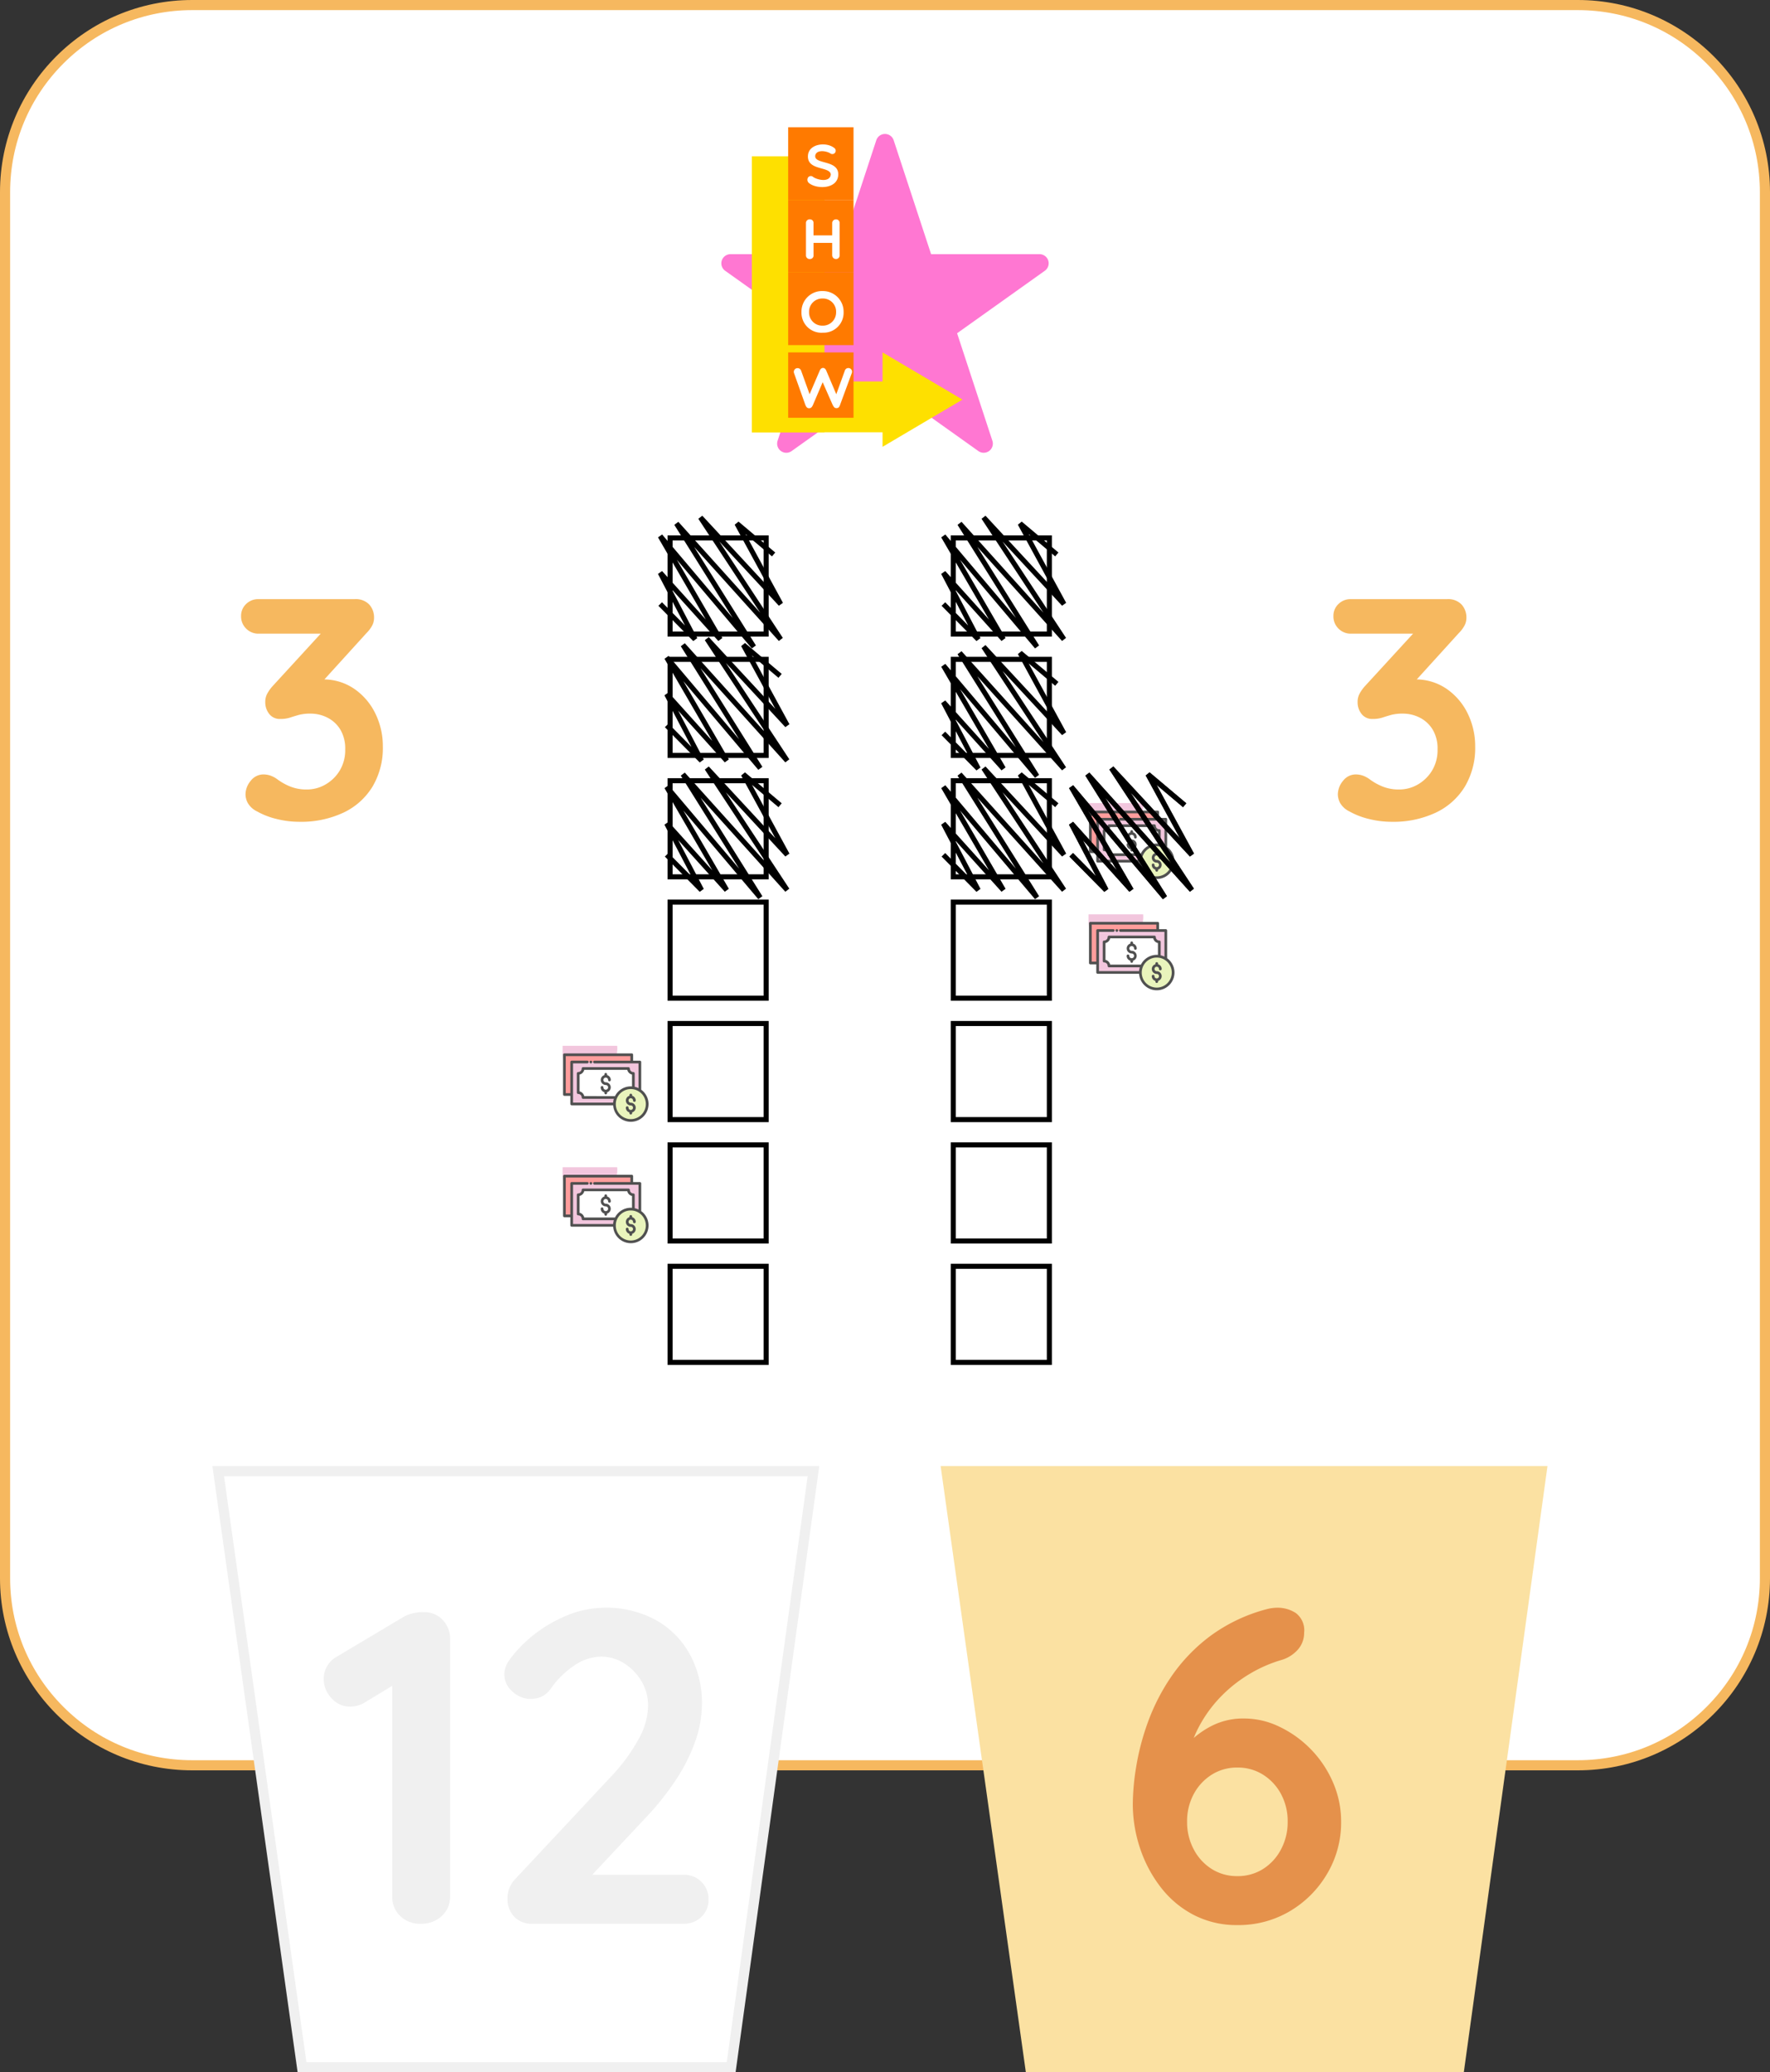 <svg xmlns="http://www.w3.org/2000/svg" width="175" height="204.843" viewBox="0 0 175 204.843">
  <rect x="0" y="0" width="175" height="204.843" fill="#333333" stroke="none"/>
  <g id="M_1_4_F" transform="translate(-29 -10856.075)">
    <g id="M_1_0_T" transform="translate(-60 10622.71)">
      <g id="Grupo_109" data-name="Grupo 109" transform="translate(88.648 233.365)">
        <g id="Trazado_620" data-name="Trazado 620" transform="translate(0.352)" fill="#fff">
          <path d="M 156 174.5 L 19 174.5 C 16.502 174.5 14.08 174.011 11.799 173.046 C 9.596 172.115 7.618 170.781 5.919 169.081 C 4.219 167.382 2.885 165.404 1.954 163.201 C 0.989 160.92 0.5 158.498 0.5 156 L 0.5 19 C 0.5 16.502 0.989 14.08 1.954 11.799 C 2.885 9.596 4.219 7.618 5.919 5.919 C 7.618 4.219 9.596 2.885 11.799 1.954 C 14.08 0.989 16.502 0.5 19 0.5 L 156 0.5 C 158.498 0.5 160.92 0.989 163.201 1.954 C 165.404 2.885 167.382 4.219 169.081 5.919 C 170.781 7.618 172.115 9.596 173.046 11.799 C 174.011 14.08 174.5 16.502 174.5 19 L 174.5 156 C 174.5 158.498 174.011 160.92 173.046 163.201 C 172.115 165.404 170.781 167.382 169.081 169.081 C 167.382 170.781 165.404 172.115 163.201 173.046 C 160.92 174.011 158.498 174.5 156 174.5 Z" stroke="none"/>
          <path d="M 19 1 C 14.192 1 9.672 2.872 6.272 6.272 C 2.872 9.672 1 14.192 1 19 L 1 156 C 1 160.808 2.872 165.328 6.272 168.728 C 9.672 172.128 14.192 174 19 174 L 156 174 C 160.808 174 165.328 172.128 168.728 168.728 C 172.128 165.328 174 160.808 174 156 L 174 19 C 174 14.192 172.128 9.672 168.728 6.272 C 165.328 2.872 160.808 1 156 1 L 19 1 M 19 0 L 156 0 C 166.493 0 175 8.507 175 19 L 175 156 C 175 166.493 166.493 175 156 175 L 19 175 C 8.507 175 0 166.493 0 156 L 0 19 C 0 8.507 8.507 0 19 0 Z" stroke="none" fill="#f6b85f"/>
        </g>
      </g>
      <g id="Grupo_576" data-name="Grupo 576" transform="translate(-1686.431 -5436.749)">
        <g id="iconfinder_General_Office_53_3592844" transform="translate(1846.75 5683.357)">
          <path id="Trazado_480" data-name="Trazado 480" d="M33.44,14.312a.9.9,0,0,0-.862-.629H21.859l-3.7-11.259a.905.905,0,0,0-1.721,0l-3.7,11.259H2.025A.905.905,0,0,0,1.5,15.325L10.174,21.5,6.683,32.127a.905.905,0,0,0,1.385,1.02L17.3,26.573l9.233,6.573a.905.905,0,0,0,1.385-1.02L24.429,21.5,33.1,15.325A.905.905,0,0,0,33.44,14.312Z" transform="translate(-1.12 -1.8)" fill="#ff77d2"/>
        </g>
        <rect id="Rectángulo_97" data-name="Rectángulo 97" width="7.18" height="27.284" transform="translate(1849.767 5685.563)" fill="#fee000"/>
        <rect id="Rectángulo_98" data-name="Rectángulo 98" width="13.642" height="5.026" transform="translate(1849.767 5707.822)" fill="#fee000"/>
        <path id="Polígono_19" data-name="Polígono 19" d="M4.667,0,9.334,7.9H0Z" transform="translate(1870.589 5704.949) rotate(90)" fill="#fee000"/>
        <g id="Grupo_482" data-name="Grupo 482" transform="translate(1853.357 5682.692)">
          <rect id="Rectángulo_99" data-name="Rectángulo 99" width="6.462" height="7.18" transform="translate(0 0)" fill="#ff7a00"/>
          <path id="Trazado_481" data-name="Trazado 481" d="M-32.644-91.128c-.085.8-1.279.566-1.744.249a.334.334,0,0,0-.5.04.419.419,0,0,0,.079.555c.781.645,2.865.611,2.9-.827.04-1.506-2.423-.974-2.27-1.9.119-.589,1.07-.464,1.489-.2a.332.332,0,1,0,.362-.555c-.781-.6-2.44-.4-2.57.7C-35.073-91.462-32.718-91.966-32.644-91.128Z" transform="translate(36.86 95.797)" fill="#fff"/>
        </g>
        <g id="Grupo_483" data-name="Grupo 483" transform="translate(1853.357 5689.871)">
          <rect id="Rectángulo_99-2" data-name="Rectángulo 99" width="6.462" height="7.18" transform="translate(0 0)" fill="#ff7a00"/>
          <path id="Trazado_482" data-name="Trazado 482" d="M-37.688-86.042a.341.341,0,0,0,.345-.351v-1.24H-35.5v1.24a.372.372,0,0,0,.385.351.346.346,0,0,0,.351-.351v-3.216a.342.342,0,0,0-.351-.351.368.368,0,0,0-.385.351v1.234h-1.846v-1.234a.338.338,0,0,0-.345-.351.355.355,0,0,0-.4.351v3.216A.358.358,0,0,0-37.688-86.042Z" transform="translate(39.851 91.888)" fill="#fff"/>
        </g>
        <g id="Grupo_484" data-name="Grupo 484" transform="translate(1853.357 5697.051)">
          <rect id="Rectángulo_99-3" data-name="Rectángulo 99" width="6.462" height="7.18" transform="translate(0 0)" fill="#ff7a00"/>
          <path id="Trazado_483" data-name="Trazado 483" d="M-44.069-91.132A2.041,2.041,0,0,0-46.1-93.21a2.032,2.032,0,0,0-2.134,2.078A1.976,1.976,0,0,0-46.1-89.094,1.975,1.975,0,0,0-44.069-91.132Zm-.742,0a1.308,1.308,0,0,1-1.347,1.342,1.3,1.3,0,0,1-1.325-1.342,1.3,1.3,0,0,1,1.325-1.342A1.3,1.3,0,0,1-44.81-91.132Z" transform="translate(49.55 95.045)" fill="#fff"/>
        </g>
        <g id="Grupo_485" data-name="Grupo 485" transform="translate(1853.357 5704.949)">
          <rect id="Rectángulo_99-4" data-name="Rectángulo 99" width="6.462" height="6.462" transform="translate(0 0)" fill="#ff7a00"/>
          <path id="Trazado_484" data-name="Trazado 484" d="M-62.52-90.525c-.147-.345-.5-.328-.64.017l-1,2.333L-65-90.508a.37.37,0,1,0-.7.249l1.1,3.086c.091.249.192.385.391.385s.3-.136.4-.374l.94-2.2.985,2.236c.113.2.175.328.379.328s.289-.1.391-.419l1.121-3.04a.365.365,0,1,0-.685-.249l-.844,2.333Z" transform="translate(66.28 92.31)" fill="#fff"/>
        </g>
      </g>
      <g id="Rectángulo_178" data-name="Rectángulo 178" transform="translate(155 286.29)" fill="#fff" stroke="#000" stroke-width="0.5">
        <rect width="10" height="10" stroke="none"/>
        <rect x="0.25" y="0.25" width="9.5" height="9.5" fill="none"/>
      </g>
      <g id="Rectángulo_179" data-name="Rectángulo 179" transform="translate(155 298.29)" fill="#fff" stroke="#000" stroke-width="0.5">
        <rect width="10" height="10" stroke="none"/>
        <rect x="0.25" y="0.25" width="9.5" height="9.5" fill="none"/>
      </g>
      <g id="Rectángulo_180" data-name="Rectángulo 180" transform="translate(155 310.29)" fill="#fff" stroke="#000" stroke-width="0.5">
        <rect width="10" height="10" stroke="none"/>
        <rect x="0.25" y="0.25" width="9.5" height="9.5" fill="none"/>
      </g>
      <g id="Rectángulo_181" data-name="Rectángulo 181" transform="translate(155 322.29)" fill="#fff" stroke="#000" stroke-width="0.5">
        <rect width="10" height="10" stroke="none"/>
        <rect x="0.25" y="0.25" width="9.5" height="9.5" fill="none"/>
      </g>
      <g id="Rectángulo_182" data-name="Rectángulo 182" transform="translate(155 334.29)" fill="#fff" stroke="#000" stroke-width="0.5">
        <rect width="10" height="10" stroke="none"/>
        <rect x="0.25" y="0.25" width="9.5" height="9.5" fill="none"/>
      </g>
      <g id="Rectángulo_183" data-name="Rectángulo 183" transform="translate(155 346.29)" fill="#fff" stroke="#000" stroke-width="0.5">
        <rect width="10" height="10" stroke="none"/>
        <rect x="0.25" y="0.25" width="9.5" height="9.5" fill="none"/>
      </g>
      <g id="Rectángulo_184" data-name="Rectángulo 184" transform="translate(155 358.29)" fill="#fff" stroke="#000" stroke-width="0.5">
        <rect width="10" height="10" stroke="none"/>
        <rect x="0.25" y="0.25" width="9.5" height="9.5" fill="none"/>
      </g>
      <g id="Rectángulo_185" data-name="Rectángulo 185" transform="translate(183 286.29)" fill="#fff" stroke="#000" stroke-width="0.5">
        <rect width="10" height="10" stroke="none"/>
        <rect x="0.25" y="0.25" width="9.5" height="9.5" fill="none"/>
      </g>
      <g id="Rectángulo_186" data-name="Rectángulo 186" transform="translate(183 298.29)" fill="#fff" stroke="#000" stroke-width="0.5">
        <rect width="10" height="10" stroke="none"/>
        <rect x="0.25" y="0.25" width="9.5" height="9.5" fill="none"/>
      </g>
      <g id="Rectángulo_187" data-name="Rectángulo 187" transform="translate(183 310.29)" fill="#fff" stroke="#000" stroke-width="0.5">
        <rect width="10" height="10" stroke="none"/>
        <rect x="0.25" y="0.25" width="9.5" height="9.5" fill="none"/>
      </g>
      <g id="Rectángulo_188" data-name="Rectángulo 188" transform="translate(183 322.29)" fill="#fff" stroke="#000" stroke-width="0.5">
        <rect width="10" height="10" stroke="none"/>
        <rect x="0.25" y="0.25" width="9.5" height="9.5" fill="none"/>
      </g>
      <g id="Rectángulo_189" data-name="Rectángulo 189" transform="translate(183 334.29)" fill="#fff" stroke="#000" stroke-width="0.5">
        <rect width="10" height="10" stroke="none"/>
        <rect x="0.25" y="0.25" width="9.5" height="9.5" fill="none"/>
      </g>
      <g id="Rectángulo_190" data-name="Rectángulo 190" transform="translate(183 346.29)" fill="#fff" stroke="#000" stroke-width="0.5">
        <rect width="10" height="10" stroke="none"/>
        <rect x="0.25" y="0.25" width="9.5" height="9.5" fill="none"/>
      </g>
      <g id="Rectángulo_191" data-name="Rectángulo 191" transform="translate(183 358.29)" fill="#fff" stroke="#000" stroke-width="0.5">
        <rect width="10" height="10" stroke="none"/>
        <rect x="0.25" y="0.25" width="9.5" height="9.5" fill="none"/>
      </g>
      <path id="Trazado_630" data-name="Trazado 630" d="M-4.929-4.371a2.21,2.21,0,0,1,.6.093,2.559,2.559,0,0,1,.728.372,5.79,5.79,0,0,0,1.255.713,4.286,4.286,0,0,0,1.69.31,3.636,3.636,0,0,0,1.813-.48A3.954,3.954,0,0,0,2.573-4.727a3.9,3.9,0,0,0,.558-2.123A3.647,3.647,0,0,0,2.651-8.8,3.165,3.165,0,0,0,1.38-9.982a3.668,3.668,0,0,0-1.69-.4,4.339,4.339,0,0,0-1.131.124q-.449.124-.868.264a3.091,3.091,0,0,1-.977.139,1.315,1.315,0,0,1-1.1-.5,1.856,1.856,0,0,1-.388-1.178,1.71,1.71,0,0,1,.171-.775,3.855,3.855,0,0,1,.511-.744L1.364-19l.837.713H-5.425a1.682,1.682,0,0,1-1.24-.5,1.682,1.682,0,0,1-.5-1.24,1.6,1.6,0,0,1,.5-1.193,1.711,1.711,0,0,1,1.24-.48H4.061a1.855,1.855,0,0,1,1.441.527,1.9,1.9,0,0,1,.481,1.333,1.606,1.606,0,0,1-.2.775,3.1,3.1,0,0,1-.542.713L-.248-12.307l-.837-1.054a4.6,4.6,0,0,1,.945-.279,5.187,5.187,0,0,1,1.008-.124,5.394,5.394,0,0,1,3.177.945A6.288,6.288,0,0,1,6.123-10.37a7.331,7.331,0,0,1,.728,3.24A7.461,7.461,0,0,1,5.828-3.162,6.716,6.716,0,0,1,2.945-.589a9.867,9.867,0,0,1-4.34.9A9.3,9.3,0,0,1-3.658.031,7.457,7.457,0,0,1-5.58-.713a2.128,2.128,0,0,1-.914-.822,1.861,1.861,0,0,1-.233-.853,2.117,2.117,0,0,1,.511-1.348A1.585,1.585,0,0,1-4.929-4.371Z" transform="translate(120 314.29)" fill="#f6b85f"/>
      <path id="Trazado_629" data-name="Trazado 629" d="M-4.929-4.371a2.21,2.21,0,0,1,.6.093,2.559,2.559,0,0,1,.728.372,5.79,5.79,0,0,0,1.255.713,4.286,4.286,0,0,0,1.69.31,3.636,3.636,0,0,0,1.813-.48A3.954,3.954,0,0,0,2.573-4.727a3.9,3.9,0,0,0,.558-2.123A3.647,3.647,0,0,0,2.651-8.8,3.165,3.165,0,0,0,1.38-9.982a3.668,3.668,0,0,0-1.69-.4,4.339,4.339,0,0,0-1.131.124q-.449.124-.868.264a3.091,3.091,0,0,1-.977.139,1.315,1.315,0,0,1-1.1-.5,1.856,1.856,0,0,1-.388-1.178,1.71,1.71,0,0,1,.171-.775,3.855,3.855,0,0,1,.511-.744L1.364-19l.837.713H-5.425a1.682,1.682,0,0,1-1.24-.5,1.682,1.682,0,0,1-.5-1.24,1.6,1.6,0,0,1,.5-1.193,1.711,1.711,0,0,1,1.24-.48H4.061a1.855,1.855,0,0,1,1.441.527,1.9,1.9,0,0,1,.481,1.333,1.606,1.606,0,0,1-.2.775,3.1,3.1,0,0,1-.542.713L-.248-12.307l-.837-1.054a4.6,4.6,0,0,1,.945-.279,5.187,5.187,0,0,1,1.008-.124,5.394,5.394,0,0,1,3.177.945A6.288,6.288,0,0,1,6.123-10.37a7.331,7.331,0,0,1,.728,3.24A7.461,7.461,0,0,1,5.828-3.162,6.716,6.716,0,0,1,2.945-.589a9.867,9.867,0,0,1-4.34.9A9.3,9.3,0,0,1-3.658.031,7.457,7.457,0,0,1-5.58-.713a2.128,2.128,0,0,1-.914-.822,1.861,1.861,0,0,1-.233-.853,2.117,2.117,0,0,1,.511-1.348A1.585,1.585,0,0,1-4.929-4.371Z" transform="translate(228 314.29)" fill="#f6b85f"/>
      <g id="Grupo_586" data-name="Grupo 586" transform="translate(-4.081 1.116)">
        <g id="Trazado_636" data-name="Trazado 636" transform="translate(114.081 377.174)" fill="#fff">
          <path d="M 51.292 59.418 L 8.86 59.418 L 0.575 0.5 L 59.426 0.5 L 51.292 59.418 Z" stroke="none"/>
          <path d="M 1.15 1 L 9.295 58.918 L 50.857 58.918 L 58.852 1 L 1.15 1 M 0 -3.814697265625e-06 L 60 -3.814697265625e-06 L 51.728 59.918 L 8.426 59.918 L 0 -3.814697265625e-06 Z" stroke="none" fill="#f0f0f0"/>
        </g>
        <g id="Grupo_537" data-name="Grupo 537" transform="translate(0 0.269)">
          <path id="Trazado_646" data-name="Trazado 646" d="M-9.988,0a2.783,2.783,0,0,1-2.024-.77A2.561,2.561,0,0,1-12.8-2.684V-24.86l.616.968-3.344,2.024a2.691,2.691,0,0,1-1.408.4,2.4,2.4,0,0,1-1.892-.858,2.739,2.739,0,0,1-.748-1.826,2.506,2.506,0,0,1,1.364-2.288l6.644-3.96a4.02,4.02,0,0,1,1.892-.4,2.455,2.455,0,0,1,1.87.77,2.682,2.682,0,0,1,.726,1.914V-2.684A2.527,2.527,0,0,1-7.9-.77,2.918,2.918,0,0,1-9.988,0Zm26-4.84a2.388,2.388,0,0,1,1.76.7,2.388,2.388,0,0,1,.7,1.76,2.263,2.263,0,0,1-.7,1.694A2.429,2.429,0,0,1,16.016,0H1.056a2.353,2.353,0,0,1-1.8-.7,2.532,2.532,0,0,1-.66-1.8A2.73,2.73,0,0,1-.616-4.444L8.976-14.7a17.517,17.517,0,0,0,2.552-3.5,7.02,7.02,0,0,0,.968-3.322,4.7,4.7,0,0,0-.66-2.464,5.188,5.188,0,0,0-1.716-1.76,4.237,4.237,0,0,0-2.288-.66,4.753,4.753,0,0,0-2.6.858A8.75,8.75,0,0,0,2.9-23.276a2.346,2.346,0,0,1-1.056.88,3.083,3.083,0,0,1-.968.176A2.623,2.623,0,0,1-.9-22.946a2.209,2.209,0,0,1-.814-1.694,2.459,2.459,0,0,1,.506-1.452A11.91,11.91,0,0,1,.044-27.544a13.266,13.266,0,0,1,3.872-2.684A10.1,10.1,0,0,1,8.14-31.24a10.209,10.209,0,0,1,5.148,1.232,8.635,8.635,0,0,1,3.344,3.388,9.95,9.95,0,0,1,1.188,4.884,11.162,11.162,0,0,1-.682,3.762,17.328,17.328,0,0,1-1.87,3.718A27.279,27.279,0,0,1,12.54-10.78L6.6-4.444l-.484-.4Z" transform="translate(144.661 422.146)" fill="#f0f0f0"/>
        </g>
        <g id="Grupo_538" data-name="Grupo 538">
          <path id="Trazado_637" data-name="Trazado 637" d="M0,0H60L51.728,59.918H8.426Z" transform="translate(186.081 377.174)" fill="#fbe1a2"/>
          <path id="Trazado_647" data-name="Trazado 647" d="M.044.44a9.2,9.2,0,0,1-4.29-.99A9.815,9.815,0,0,1-7.5-3.256,12.927,12.927,0,0,1-9.57-7.128a13.833,13.833,0,0,1-.726-4.444,23.928,23.928,0,0,1,.33-3.608A24.362,24.362,0,0,1-8.8-19.624a20.141,20.141,0,0,1,2.332-4.532,17.017,17.017,0,0,1,3.806-3.96A16.456,16.456,0,0,1,2.992-30.8,4.172,4.172,0,0,1,4-30.932,3.283,3.283,0,0,1,5.83-30.4a2.132,2.132,0,0,1,.814,1.936,2.486,2.486,0,0,1-.638,1.694A3.5,3.5,0,0,1,4.312-25.74a13.448,13.448,0,0,0-2.97,1.3,13.764,13.764,0,0,0-2.728,2.09,13.026,13.026,0,0,0-2.156,2.794,11.707,11.707,0,0,0-1.3,3.366l-1.188-.044A18.4,18.4,0,0,1-4.51-17.842a8.785,8.785,0,0,1,2.2-1.5,6.859,6.859,0,0,1,3.058-.638,7.985,7.985,0,0,1,3.41.792,10.816,10.816,0,0,1,3.08,2.178A10.775,10.775,0,0,1,9.46-13.75,9.646,9.646,0,0,1,10.3-9.768,9.888,9.888,0,0,1,8.91-4.62a10.378,10.378,0,0,1-3.7,3.7A9.976,9.976,0,0,1,.044.44Zm0-4.84a4.661,4.661,0,0,0,2.53-.7A5.049,5.049,0,0,0,4.356-7.04a5.684,5.684,0,0,0,.66-2.728,5.649,5.649,0,0,0-.66-2.75,5.092,5.092,0,0,0-1.782-1.914,4.661,4.661,0,0,0-2.53-.7,4.661,4.661,0,0,0-2.53.7,5.092,5.092,0,0,0-1.782,1.914,5.649,5.649,0,0,0-.66,2.75,5.684,5.684,0,0,0,.66,2.728A5.049,5.049,0,0,0-2.486-5.1,4.661,4.661,0,0,0,.044-4.4Z" transform="translate(215.377 422.106)" fill="#e5914b"/>
        </g>
      </g>
    </g>
    <g id="iconfinder_21_5027815" transform="translate(135.496 10931.568)">
      <path id="Trazado_584" data-name="Trazado 584" d="M1.13,4.593a2.481,2.481,0,0,0,2.425,2.5h.03A2.952,2.952,0,0,0,6.538,4.135c0-.084-.005-.165-.012-.245H1.13Z" fill="#f2c6dd"/>
      <g id="Grupo_535" data-name="Grupo 535" transform="translate(1.174 4.637)">
        <path id="Trazado_585" data-name="Trazado 585" d="M2.849,12.77H2.13V8.84H8.788v.72" transform="translate(-1.997 -8.707)" fill="#ff9d9c"/>
        <circle id="Elipse_105" data-name="Elipse 105" cx="1.619" cy="1.619" r="1.619" transform="translate(5.079 3.392)" fill="#e9f4bc"/>
        <path id="Trazado_586" data-name="Trazado 586" d="M12.015,15.42a1.608,1.608,0,0,1,.895.27V12.88H6.17v4.147H10.4A1.619,1.619,0,0,1,12.015,15.42Z" transform="translate(-5.318 -12.028)" fill="#f2c6dd"/>
        <path id="Trazado_587" data-name="Trazado 587" d="M14.983,18.388a1.688,1.688,0,0,1,.253.021V16.972a.481.481,0,0,1-.482-.482H10.26a.481.481,0,0,1-.48.482v1.9a.481.481,0,0,1,.48.482H13.5A1.617,1.617,0,0,1,14.983,18.388Z" transform="translate(-8.286 -14.996)" fill="#fff"/>
        <g id="Grupo_534" data-name="Grupo 534" transform="translate(0)">
          <path id="Trazado_588" data-name="Trazado 588" d="M36.769,30.93a.222.222,0,0,1,.222.222.133.133,0,1,0,.267,0,.489.489,0,0,0-.356-.468v-.071a.133.133,0,1,0-.267,0v.071a.488.488,0,0,0,.133.957.222.222,0,1,1-.222.222.133.133,0,1,0-.267,0,.489.489,0,0,0,.356.468V32.4a.133.133,0,0,0,.267,0v-.071a.488.488,0,0,0-.133-.957.222.222,0,0,1,0-.445Z" transform="translate(-30.072 -26.497)" fill="#505050"/>
          <path id="Trazado_589" data-name="Trazado 589" d="M22.8,19.417a.234.234,0,0,1,.233.233.133.133,0,0,0,.267,0,.5.5,0,0,0-.366-.48v-.076a.133.133,0,1,0-.267,0v.076a.5.5,0,0,0,.133.98.233.233,0,1,1-.233.233.133.133,0,0,0-.267,0,.5.5,0,0,0,.366.48v.076a.133.133,0,1,0,.267,0v-.076a.5.5,0,0,0-.133-.98.233.233,0,1,1,0-.466Z" transform="translate(-18.579 -17.026)" fill="#505050"/>
          <path id="Trazado_590" data-name="Trazado 590" d="M9.106,11.685V8.942a.133.133,0,0,0-.039-.094.136.136,0,0,0-.094-.039H8.305V8.223a.134.134,0,0,0-.133-.133H1.513a.134.134,0,0,0-.133.133v3.93a.134.134,0,0,0,.133.133H2.1v.8a.133.133,0,0,0,.039.094.136.136,0,0,0,.094.039h4.1a1.751,1.751,0,1,0,2.775-1.537Zm-6.74-2.61H3.776a.133.133,0,1,0,0-.267H2.232a.134.134,0,0,0-.133.133V12.02H1.647V8.357H8.038v.452H4.488a.133.133,0,1,0,0,.267H8.839v2.45a1.708,1.708,0,0,0-.375-.132V10.066a.134.134,0,0,0-.133-.133.349.349,0,0,1-.349-.349.134.134,0,0,0-.133-.133H3.355a.134.134,0,0,0-.133.133.349.349,0,0,1-.347.349.134.134,0,0,0-.133.133v1.9a.134.134,0,0,0,.133.133.348.348,0,0,1,.347.349.134.134,0,0,0,.133.133H6.4a1.75,1.75,0,0,0-.071.375H2.365Zm4.148,3.238H3.474a.617.617,0,0,0-.466-.468V10.184a.617.617,0,0,0,.466-.468H7.729a.617.617,0,0,0,.468.468v1.17c-.039,0-.078-.005-.119-.005A1.752,1.752,0,0,0,6.514,12.313Zm1.564,2.273A1.485,1.485,0,1,1,9.563,13.1,1.488,1.488,0,0,1,8.077,14.586Z" transform="translate(-1.38 -8.09)" fill="#505050"/>
          <circle id="Elipse_106" data-name="Elipse 106" cx="0.133" cy="0.133" r="0.133" transform="translate(2.618 0.719)" fill="#505050"/>
        </g>
      </g>
    </g>
    <g id="iconfinder_21_5027815-2" data-name="iconfinder_21_5027815" transform="translate(135.496 10942.568)">
      <path id="Trazado_584-2" data-name="Trazado 584" d="M1.13,4.593a2.481,2.481,0,0,0,2.425,2.5h.03A2.952,2.952,0,0,0,6.538,4.135c0-.084-.005-.165-.012-.245H1.13Z" fill="#f2c6dd"/>
      <g id="Grupo_535-2" data-name="Grupo 535" transform="translate(1.174 4.637)">
        <path id="Trazado_585-2" data-name="Trazado 585" d="M2.849,12.77H2.13V8.84H8.788v.72" transform="translate(-1.997 -8.707)" fill="#ff9d9c"/>
        <circle id="Elipse_105-2" data-name="Elipse 105" cx="1.619" cy="1.619" r="1.619" transform="translate(5.079 3.392)" fill="#e9f4bc"/>
        <path id="Trazado_586-2" data-name="Trazado 586" d="M12.015,15.42a1.608,1.608,0,0,1,.895.27V12.88H6.17v4.147H10.4A1.619,1.619,0,0,1,12.015,15.42Z" transform="translate(-5.318 -12.028)" fill="#f2c6dd"/>
        <path id="Trazado_587-2" data-name="Trazado 587" d="M14.983,18.388a1.688,1.688,0,0,1,.253.021V16.972a.481.481,0,0,1-.482-.482H10.26a.481.481,0,0,1-.48.482v1.9a.481.481,0,0,1,.48.482H13.5A1.617,1.617,0,0,1,14.983,18.388Z" transform="translate(-8.286 -14.996)" fill="#fff"/>
        <g id="Grupo_534-2" data-name="Grupo 534" transform="translate(0)">
          <path id="Trazado_588-2" data-name="Trazado 588" d="M36.769,30.93a.222.222,0,0,1,.222.222.133.133,0,1,0,.267,0,.489.489,0,0,0-.356-.468v-.071a.133.133,0,1,0-.267,0v.071a.488.488,0,0,0,.133.957.222.222,0,1,1-.222.222.133.133,0,1,0-.267,0,.489.489,0,0,0,.356.468V32.4a.133.133,0,0,0,.267,0v-.071a.488.488,0,0,0-.133-.957.222.222,0,0,1,0-.445Z" transform="translate(-30.072 -26.497)" fill="#505050"/>
          <path id="Trazado_589-2" data-name="Trazado 589" d="M22.8,19.417a.234.234,0,0,1,.233.233.133.133,0,0,0,.267,0,.5.5,0,0,0-.366-.48v-.076a.133.133,0,1,0-.267,0v.076a.5.5,0,0,0,.133.98.233.233,0,1,1-.233.233.133.133,0,0,0-.267,0,.5.5,0,0,0,.366.48v.076a.133.133,0,1,0,.267,0v-.076a.5.5,0,0,0-.133-.98.233.233,0,1,1,0-.466Z" transform="translate(-18.579 -17.026)" fill="#505050"/>
          <path id="Trazado_590-2" data-name="Trazado 590" d="M9.106,11.685V8.942a.133.133,0,0,0-.039-.094.136.136,0,0,0-.094-.039H8.305V8.223a.134.134,0,0,0-.133-.133H1.513a.134.134,0,0,0-.133.133v3.93a.134.134,0,0,0,.133.133H2.1v.8a.133.133,0,0,0,.039.094.136.136,0,0,0,.094.039h4.1a1.751,1.751,0,1,0,2.775-1.537Zm-6.74-2.61H3.776a.133.133,0,1,0,0-.267H2.232a.134.134,0,0,0-.133.133V12.02H1.647V8.357H8.038v.452H4.488a.133.133,0,1,0,0,.267H8.839v2.45a1.708,1.708,0,0,0-.375-.132V10.066a.134.134,0,0,0-.133-.133.349.349,0,0,1-.349-.349.134.134,0,0,0-.133-.133H3.355a.134.134,0,0,0-.133.133.349.349,0,0,1-.347.349.134.134,0,0,0-.133.133v1.9a.134.134,0,0,0,.133.133.348.348,0,0,1,.347.349.134.134,0,0,0,.133.133H6.4a1.75,1.75,0,0,0-.071.375H2.365Zm4.148,3.238H3.474a.617.617,0,0,0-.466-.468V10.184a.617.617,0,0,0,.466-.468H7.729a.617.617,0,0,0,.468.468v1.17c-.039,0-.078-.005-.119-.005A1.752,1.752,0,0,0,6.514,12.313Zm1.564,2.273A1.485,1.485,0,1,1,9.563,13.1,1.488,1.488,0,0,1,8.077,14.586Z" transform="translate(-1.38 -8.09)" fill="#505050"/>
          <circle id="Elipse_106-2" data-name="Elipse 106" cx="0.133" cy="0.133" r="0.133" transform="translate(2.618 0.719)" fill="#505050"/>
        </g>
      </g>
    </g>
    <g id="iconfinder_21_5027815-3" data-name="iconfinder_21_5027815" transform="translate(83.496 10955.568)">
      <path id="Trazado_584-3" data-name="Trazado 584" d="M1.13,4.593a2.481,2.481,0,0,0,2.425,2.5h.03A2.952,2.952,0,0,0,6.538,4.135c0-.084-.005-.165-.012-.245H1.13Z" fill="#f2c6dd"/>
      <g id="Grupo_535-3" data-name="Grupo 535" transform="translate(1.174 4.637)">
        <path id="Trazado_585-3" data-name="Trazado 585" d="M2.849,12.77H2.13V8.84H8.788v.72" transform="translate(-1.997 -8.707)" fill="#ff9d9c"/>
        <circle id="Elipse_105-3" data-name="Elipse 105" cx="1.619" cy="1.619" r="1.619" transform="translate(5.079 3.392)" fill="#e9f4bc"/>
        <path id="Trazado_586-3" data-name="Trazado 586" d="M12.015,15.42a1.608,1.608,0,0,1,.895.27V12.88H6.17v4.147H10.4A1.619,1.619,0,0,1,12.015,15.42Z" transform="translate(-5.318 -12.028)" fill="#f2c6dd"/>
        <path id="Trazado_587-3" data-name="Trazado 587" d="M14.983,18.388a1.688,1.688,0,0,1,.253.021V16.972a.481.481,0,0,1-.482-.482H10.26a.481.481,0,0,1-.48.482v1.9a.481.481,0,0,1,.48.482H13.5A1.617,1.617,0,0,1,14.983,18.388Z" transform="translate(-8.286 -14.996)" fill="#fff"/>
        <g id="Grupo_534-3" data-name="Grupo 534" transform="translate(0)">
          <path id="Trazado_588-3" data-name="Trazado 588" d="M36.769,30.93a.222.222,0,0,1,.222.222.133.133,0,1,0,.267,0,.489.489,0,0,0-.356-.468v-.071a.133.133,0,1,0-.267,0v.071a.488.488,0,0,0,.133.957.222.222,0,1,1-.222.222.133.133,0,1,0-.267,0,.489.489,0,0,0,.356.468V32.4a.133.133,0,0,0,.267,0v-.071a.488.488,0,0,0-.133-.957.222.222,0,0,1,0-.445Z" transform="translate(-30.072 -26.497)" fill="#505050"/>
          <path id="Trazado_589-3" data-name="Trazado 589" d="M22.8,19.417a.234.234,0,0,1,.233.233.133.133,0,0,0,.267,0,.5.5,0,0,0-.366-.48v-.076a.133.133,0,1,0-.267,0v.076a.5.5,0,0,0,.133.98.233.233,0,1,1-.233.233.133.133,0,0,0-.267,0,.5.5,0,0,0,.366.48v.076a.133.133,0,1,0,.267,0v-.076a.5.5,0,0,0-.133-.98.233.233,0,1,1,0-.466Z" transform="translate(-18.579 -17.026)" fill="#505050"/>
          <path id="Trazado_590-3" data-name="Trazado 590" d="M9.106,11.685V8.942a.133.133,0,0,0-.039-.094.136.136,0,0,0-.094-.039H8.305V8.223a.134.134,0,0,0-.133-.133H1.513a.134.134,0,0,0-.133.133v3.93a.134.134,0,0,0,.133.133H2.1v.8a.133.133,0,0,0,.039.094.136.136,0,0,0,.094.039h4.1a1.751,1.751,0,1,0,2.775-1.537Zm-6.74-2.61H3.776a.133.133,0,1,0,0-.267H2.232a.134.134,0,0,0-.133.133V12.02H1.647V8.357H8.038v.452H4.488a.133.133,0,1,0,0,.267H8.839v2.45a1.708,1.708,0,0,0-.375-.132V10.066a.134.134,0,0,0-.133-.133.349.349,0,0,1-.349-.349.134.134,0,0,0-.133-.133H3.355a.134.134,0,0,0-.133.133.349.349,0,0,1-.347.349.134.134,0,0,0-.133.133v1.9a.134.134,0,0,0,.133.133.348.348,0,0,1,.347.349.134.134,0,0,0,.133.133H6.4a1.75,1.75,0,0,0-.071.375H2.365Zm4.148,3.238H3.474a.617.617,0,0,0-.466-.468V10.184a.617.617,0,0,0,.466-.468H7.729a.617.617,0,0,0,.468.468v1.17c-.039,0-.078-.005-.119-.005A1.752,1.752,0,0,0,6.514,12.313Zm1.564,2.273A1.485,1.485,0,1,1,9.563,13.1,1.488,1.488,0,0,1,8.077,14.586Z" transform="translate(-1.38 -8.09)" fill="#505050"/>
          <circle id="Elipse_106-3" data-name="Elipse 106" cx="0.133" cy="0.133" r="0.133" transform="translate(2.618 0.719)" fill="#505050"/>
        </g>
      </g>
    </g>
    <g id="iconfinder_21_5027815-4" data-name="iconfinder_21_5027815" transform="translate(83.496 10967.568)">
      <path id="Trazado_584-4" data-name="Trazado 584" d="M1.13,4.593a2.481,2.481,0,0,0,2.425,2.5h.03A2.952,2.952,0,0,0,6.538,4.135c0-.084-.005-.165-.012-.245H1.13Z" fill="#f2c6dd"/>
      <g id="Grupo_535-4" data-name="Grupo 535" transform="translate(1.174 4.637)">
        <path id="Trazado_585-4" data-name="Trazado 585" d="M2.849,12.77H2.13V8.84H8.788v.72" transform="translate(-1.997 -8.707)" fill="#ff9d9c"/>
        <circle id="Elipse_105-4" data-name="Elipse 105" cx="1.619" cy="1.619" r="1.619" transform="translate(5.079 3.392)" fill="#e9f4bc"/>
        <path id="Trazado_586-4" data-name="Trazado 586" d="M12.015,15.42a1.608,1.608,0,0,1,.895.27V12.88H6.17v4.147H10.4A1.619,1.619,0,0,1,12.015,15.42Z" transform="translate(-5.318 -12.028)" fill="#f2c6dd"/>
        <path id="Trazado_587-4" data-name="Trazado 587" d="M14.983,18.388a1.688,1.688,0,0,1,.253.021V16.972a.481.481,0,0,1-.482-.482H10.26a.481.481,0,0,1-.48.482v1.9a.481.481,0,0,1,.48.482H13.5A1.617,1.617,0,0,1,14.983,18.388Z" transform="translate(-8.286 -14.996)" fill="#fff"/>
        <g id="Grupo_534-4" data-name="Grupo 534" transform="translate(0)">
          <path id="Trazado_588-4" data-name="Trazado 588" d="M36.769,30.93a.222.222,0,0,1,.222.222.133.133,0,1,0,.267,0,.489.489,0,0,0-.356-.468v-.071a.133.133,0,1,0-.267,0v.071a.488.488,0,0,0,.133.957.222.222,0,1,1-.222.222.133.133,0,1,0-.267,0,.489.489,0,0,0,.356.468V32.4a.133.133,0,0,0,.267,0v-.071a.488.488,0,0,0-.133-.957.222.222,0,0,1,0-.445Z" transform="translate(-30.072 -26.497)" fill="#505050"/>
          <path id="Trazado_589-4" data-name="Trazado 589" d="M22.8,19.417a.234.234,0,0,1,.233.233.133.133,0,0,0,.267,0,.5.5,0,0,0-.366-.48v-.076a.133.133,0,1,0-.267,0v.076a.5.5,0,0,0,.133.98.233.233,0,1,1-.233.233.133.133,0,0,0-.267,0,.5.5,0,0,0,.366.48v.076a.133.133,0,1,0,.267,0v-.076a.5.5,0,0,0-.133-.98.233.233,0,1,1,0-.466Z" transform="translate(-18.579 -17.026)" fill="#505050"/>
          <path id="Trazado_590-4" data-name="Trazado 590" d="M9.106,11.685V8.942a.133.133,0,0,0-.039-.094.136.136,0,0,0-.094-.039H8.305V8.223a.134.134,0,0,0-.133-.133H1.513a.134.134,0,0,0-.133.133v3.93a.134.134,0,0,0,.133.133H2.1v.8a.133.133,0,0,0,.039.094.136.136,0,0,0,.094.039h4.1a1.751,1.751,0,1,0,2.775-1.537Zm-6.74-2.61H3.776a.133.133,0,1,0,0-.267H2.232a.134.134,0,0,0-.133.133V12.02H1.647V8.357H8.038v.452H4.488a.133.133,0,1,0,0,.267H8.839v2.45a1.708,1.708,0,0,0-.375-.132V10.066a.134.134,0,0,0-.133-.133.349.349,0,0,1-.349-.349.134.134,0,0,0-.133-.133H3.355a.134.134,0,0,0-.133.133.349.349,0,0,1-.347.349.134.134,0,0,0-.133.133v1.9a.134.134,0,0,0,.133.133.348.348,0,0,1,.347.349.134.134,0,0,0,.133.133H6.4a1.75,1.75,0,0,0-.071.375H2.365Zm4.148,3.238H3.474a.617.617,0,0,0-.466-.468V10.184a.617.617,0,0,0,.466-.468H7.729a.617.617,0,0,0,.468.468v1.17c-.039,0-.078-.005-.119-.005A1.752,1.752,0,0,0,6.514,12.313Zm1.564,2.273A1.485,1.485,0,1,1,9.563,13.1,1.488,1.488,0,0,1,8.077,14.586Z" transform="translate(-1.38 -8.09)" fill="#505050"/>
          <circle id="Elipse_106-4" data-name="Elipse 106" cx="0.133" cy="0.133" r="0.133" transform="translate(2.618 0.719)" fill="#505050"/>
        </g>
      </g>
    </g>
    <path id="Trazado_621" data-name="Trazado 621" d="M94.274,10915.784l3.447,3.486-3.447-6.579,5.932,6.579-5.932-10.2,9.251,10.941-7.643-12.186,10.309,11.445-7.938-12.049,7.938,8.563-4.334-7.959,3.63,3.059" fill="none" stroke="#000" stroke-width="0.5"/>
    <path id="Trazado_622" data-name="Trazado 622" d="M94.274,10915.784l3.447,3.486-3.447-6.579,5.932,6.579-5.932-10.2,9.251,10.941-7.643-12.186,10.309,11.445-7.938-12.049,7.938,8.563-4.334-7.959,3.63,3.059" transform="translate(28)" fill="none" stroke="#000" stroke-width="0.5"/>
    <path id="Trazado_623" data-name="Trazado 623" d="M94.274,10915.784l3.447,3.486-3.447-6.579,5.932,6.579-5.932-10.2,9.251,10.941-7.643-12.186,10.309,11.445-7.938-12.049,7.938,8.563-4.334-7.959,3.63,3.059" transform="translate(28 12.789)" fill="none" stroke="#000" stroke-width="0.5"/>
    <path id="Trazado_624" data-name="Trazado 624" d="M94.274,10915.784l3.447,3.486-3.447-6.579,5.932,6.579-5.932-10.2,9.251,10.941-7.643-12.186,10.309,11.445-7.938-12.049,7.938,8.563-4.334-7.959,3.63,3.059" transform="translate(28 24.789)" fill="none" stroke="#000" stroke-width="0.5"/>
    <path id="Trazado_625" data-name="Trazado 625" d="M94.274,10915.784l3.447,3.486-3.447-6.579,5.932,6.579-5.932-10.2,9.251,10.941-7.643-12.186,10.309,11.445-7.938-12.049,7.938,8.563-4.334-7.959,3.63,3.059" transform="translate(40.64 24.789)" fill="none" stroke="#000" stroke-width="0.5"/>
    <path id="Trazado_626" data-name="Trazado 626" d="M94.274,10915.784l3.447,3.486-3.447-6.579,5.932,6.579-5.932-10.2,9.251,10.941-7.643-12.186,10.309,11.445-7.938-12.049,7.938,8.563-4.334-7.959,3.63,3.059" transform="translate(40.64 24.789)" fill="none" stroke="#000" stroke-width="0.5"/>
    <path id="Trazado_627" data-name="Trazado 627" d="M94.274,10915.784l3.447,3.486-3.447-6.579,5.932,6.579-5.932-10.2,9.251,10.941-7.643-12.186,10.309,11.445-7.938-12.049,7.938,8.563-4.334-7.959,3.63,3.059" transform="translate(0.64 24.789)" fill="none" stroke="#000" stroke-width="0.5"/>
    <path id="Trazado_628" data-name="Trazado 628" d="M94.274,10915.784l3.447,3.486-3.447-6.579,5.932,6.579-5.932-10.2,9.251,10.941-7.643-12.186,10.309,11.445-7.938-12.049,7.938,8.563-4.334-7.959,3.63,3.059" transform="translate(0.64 12)" fill="none" stroke="#000" stroke-width="0.5"/>
  </g>
</svg>

